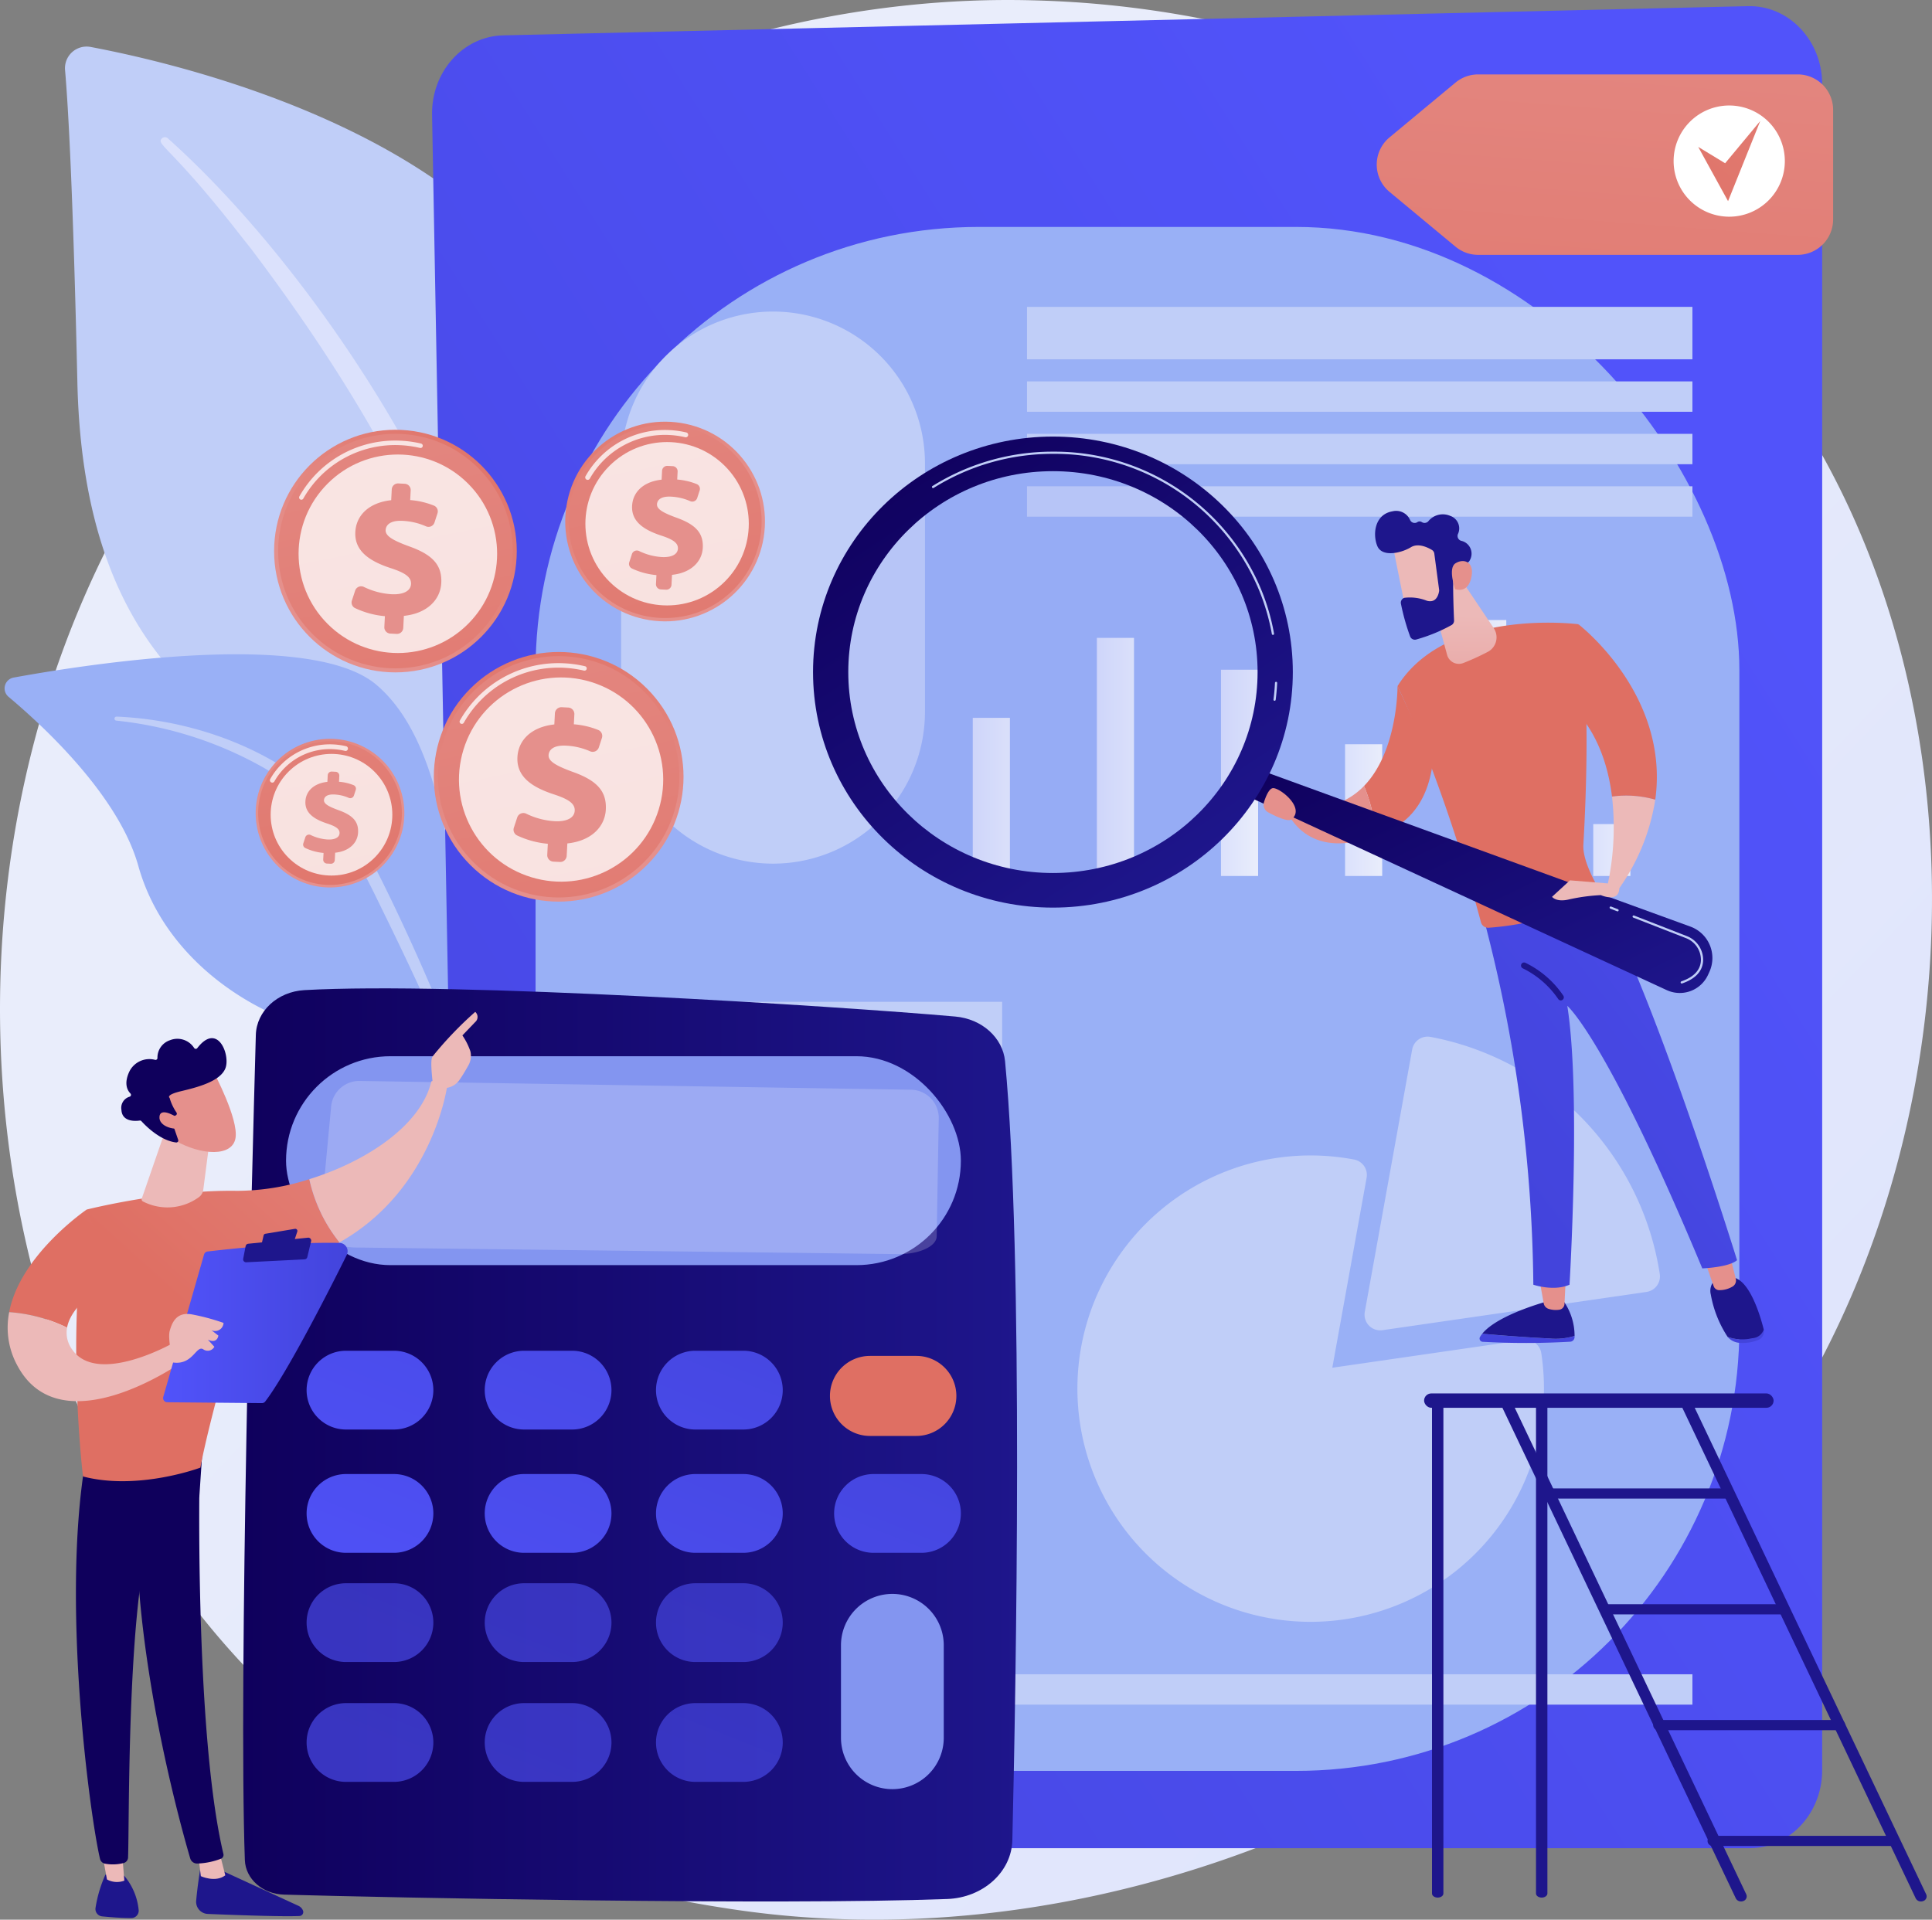 <svg xmlns="http://www.w3.org/2000/svg" xmlns:xlink="http://www.w3.org/1999/xlink" width="291.349" height="289.551" viewBox="0 0 291.349 289.551">
  <rect x="0" y="0" width="291.349" height="289.551" fill="#808080" stroke="none"/>
  <defs>
    <linearGradient id="linear-gradient" x1="1.082" y1="1.018" x2="0.336" y2="0.362" gradientUnits="objectBoundingBox">
      <stop offset="0" stop-color="#dbe1fc"/>
      <stop offset="1" stop-color="#e9edfb"/>
    </linearGradient>
    <linearGradient id="linear-gradient-2" x1="-4.517" y1="0.212" x2="-10.222" y2="1.858" xlink:href="#linear-gradient"/>
    <linearGradient id="linear-gradient-3" x1="0.867" y1="0.198" x2="-0.218" y2="1.115" gradientUnits="objectBoundingBox">
      <stop offset="0" stop-color="#5153fa"/>
      <stop offset="1" stop-color="#4344dc"/>
    </linearGradient>
    <linearGradient id="linear-gradient-4" x1="0" y1="0.5" x2="1" y2="0.5" xlink:href="#linear-gradient"/>
    <linearGradient id="linear-gradient-16" y1="0.5" x2="1" y2="0.5" gradientUnits="objectBoundingBox">
      <stop offset="0" stop-color="#0f005c"/>
      <stop offset="1" stop-color="#1e168c"/>
    </linearGradient>
    <linearGradient id="linear-gradient-17" x1="-1.041" y1="2.887" x2="3.053" y2="-3.455" xlink:href="#linear-gradient-3"/>
    <linearGradient id="linear-gradient-18" x1="-1.77" y1="4.016" x2="2.324" y2="-2.325" xlink:href="#linear-gradient-3"/>
    <linearGradient id="linear-gradient-19" x1="-2.472" y1="5.102" x2="1.623" y2="-1.239" xlink:href="#linear-gradient-3"/>
    <linearGradient id="linear-gradient-20" x1="3.046" y1="-4.24" x2="0.812" y2="-0.082" gradientUnits="objectBoundingBox">
      <stop offset="0" stop-color="#e5908c"/>
      <stop offset="1" stop-color="#df6f63"/>
    </linearGradient>
    <linearGradient id="linear-gradient-21" x1="-0.555" y1="2.134" x2="3.54" y2="-4.208" xlink:href="#linear-gradient-3"/>
    <linearGradient id="linear-gradient-22" x1="-1.284" y1="3.263" x2="2.81" y2="-3.078" xlink:href="#linear-gradient-3"/>
    <linearGradient id="linear-gradient-23" x1="-1.986" y1="4.349" x2="2.109" y2="-1.992" xlink:href="#linear-gradient-3"/>
    <linearGradient id="linear-gradient-24" x1="-2.715" y1="5.479" x2="1.38" y2="-0.862" xlink:href="#linear-gradient-3"/>
    <linearGradient id="linear-gradient-25" x1="-0.124" y1="1.467" x2="3.97" y2="-4.874" xlink:href="#linear-gradient-3"/>
    <linearGradient id="linear-gradient-26" x1="-0.854" y1="2.596" x2="3.241" y2="-3.745" xlink:href="#linear-gradient-3"/>
    <linearGradient id="linear-gradient-27" x1="-1.555" y1="3.683" x2="2.539" y2="-2.659" xlink:href="#linear-gradient-3"/>
    <linearGradient id="linear-gradient-28" x1="0.348" y1="0.735" x2="4.443" y2="-5.606" xlink:href="#linear-gradient-3"/>
    <linearGradient id="linear-gradient-29" x1="-0.381" y1="1.864" x2="3.713" y2="-4.477" xlink:href="#linear-gradient-3"/>
    <linearGradient id="linear-gradient-30" x1="-1.082" y1="2.951" x2="3.012" y2="-3.391" xlink:href="#linear-gradient-3"/>
    <linearGradient id="linear-gradient-31" x1="1.299" y1="-18.055" x2="0.471" y2="1.126" xlink:href="#linear-gradient-3"/>
    <linearGradient id="linear-gradient-32" x1="-43.132" x2="-42.132" xlink:href="#linear-gradient-16"/>
    <linearGradient id="linear-gradient-33" x1="-150.601" y1="0.5" x2="-149.601" y2="0.5" gradientUnits="objectBoundingBox">
      <stop offset="0" stop-color="#ecb9b8"/>
      <stop offset="1" stop-color="#e5908c"/>
    </linearGradient>
    <linearGradient id="linear-gradient-34" x1="2.221" y1="-13.265" x2="0.416" y2="1.065" xlink:href="#linear-gradient-3"/>
    <linearGradient id="linear-gradient-35" x1="-82.324" x2="-81.324" xlink:href="#linear-gradient-16"/>
    <linearGradient id="linear-gradient-36" x1="-136.49" y1="0.5" x2="-135.49" y2="0.5" xlink:href="#linear-gradient-33"/>
    <linearGradient id="linear-gradient-37" x1="1.916" y1="-1.232" x2="0.208" y2="0.864" xlink:href="#linear-gradient-3"/>
    <linearGradient id="linear-gradient-38" x1="-7.134" y1="-18.387" x2="-7.818" y2="-17.295" xlink:href="#linear-gradient-20"/>
    <linearGradient id="linear-gradient-39" x1="5.138" y1="-9.659" x2="1.686" y2="-2.097" xlink:href="#linear-gradient-16"/>
    <linearGradient id="linear-gradient-40" x1="-86.501" y1="0.1" x2="-88.89" y2="1.142" xlink:href="#linear-gradient-33"/>
    <linearGradient id="linear-gradient-41" x1="-18.508" y1="-32.199" x2="-20.017" y2="-30.3" xlink:href="#linear-gradient-20"/>
    <linearGradient id="linear-gradient-42" x1="-18.911" y1="-37.66" x2="-20.932" y2="-35.43" xlink:href="#linear-gradient-20"/>
    <linearGradient id="linear-gradient-43" x1="-40.014" y1="0.5" x2="-39.014" y2="0.5" xlink:href="#linear-gradient-33"/>
    <linearGradient id="linear-gradient-44" x1="-57.45" y1="-0.004" x2="-57.465" y2="1.888" xlink:href="#linear-gradient-33"/>
    <linearGradient id="linear-gradient-45" x1="0.028" y1="-0.037" x2="1.029" y2="0.962" xlink:href="#linear-gradient-16"/>
    <linearGradient id="linear-gradient-46" x1="0.159" y1="-0.007" x2="0.789" y2="0.93" xlink:href="#linear-gradient-16"/>
    <linearGradient id="linear-gradient-47" x1="-71.343" y1="8.231" x2="-72.863" y2="9.568" xlink:href="#linear-gradient-33"/>
    <linearGradient id="linear-gradient-48" x1="-47.057" y1="0.423" x2="-44.086" y2="0.704" xlink:href="#linear-gradient-16"/>
    <linearGradient id="linear-gradient-49" x1="-201.53" y1="25.387" x2="-198.239" y2="23.031" xlink:href="#linear-gradient-33"/>
    <linearGradient id="linear-gradient-50" x1="-59.812" y1="-1.222" x2="-61.505" y2="3.818" xlink:href="#linear-gradient-33"/>
    <linearGradient id="linear-gradient-51" x1="-108.538" y1="0.5" x2="-107.538" y2="0.5" xlink:href="#linear-gradient-33"/>
    <linearGradient id="linear-gradient-52" x1="1.279" y1="-3.921" x2="0.785" y2="-1.058" xlink:href="#linear-gradient-16"/>
    <linearGradient id="linear-gradient-53" x1="145.058" y1="0.5" x2="146.058" y2="0.5" xlink:href="#linear-gradient-33"/>
    <linearGradient id="linear-gradient-54" x1="43.249" y1="0.802" x2="48.135" y2="-0.514" xlink:href="#linear-gradient-16"/>
    <linearGradient id="linear-gradient-55" x1="93.497" y1="-2.223" x2="86.48" y2="5.384" xlink:href="#linear-gradient-16"/>
    <linearGradient id="linear-gradient-56" x1="168.011" y1="0.5" x2="169.011" y2="0.5" xlink:href="#linear-gradient-33"/>
    <linearGradient id="linear-gradient-57" x1="30.587" y1="0.721" x2="34.028" y2="-0.571" xlink:href="#linear-gradient-16"/>
    <linearGradient id="linear-gradient-58" x1="1.397" y1="-0.921" x2="0.379" y2="0.372" xlink:href="#linear-gradient-20"/>
    <linearGradient id="linear-gradient-59" x1="28.394" y1="0.5" x2="29.394" y2="0.5" xlink:href="#linear-gradient-33"/>
    <linearGradient id="linear-gradient-60" x1="32.098" y1="1.605" x2="34.098" y2="4.278" xlink:href="#linear-gradient-33"/>
    <linearGradient id="linear-gradient-61" x1="205.093" y1="0.706" x2="207.112" y2="-1.072" xlink:href="#linear-gradient-33"/>
    <linearGradient id="linear-gradient-62" x1="3.387" y1="-3.076" x2="0.83" y2="0.231" xlink:href="#linear-gradient-20"/>
    <linearGradient id="linear-gradient-63" x1="22.437" y1="0.5" x2="23.437" y2="0.5" xlink:href="#linear-gradient-33"/>
    <linearGradient id="linear-gradient-64" x1="0" y1="0.5" x2="1" y2="0.5" xlink:href="#linear-gradient-3"/>
    <linearGradient id="linear-gradient-65" x1="-0.036" y1="-12.762" x2="0.336" y2="-3.568" xlink:href="#linear-gradient-16"/>
    <linearGradient id="linear-gradient-66" x1="0.204" y1="-9.119" x2="0.398" y2="-2.8" xlink:href="#linear-gradient-16"/>
    <linearGradient id="linear-gradient-67" x1="72.018" y1="0.5" x2="73.018" y2="0.5" xlink:href="#linear-gradient-33"/>
    <linearGradient id="linear-gradient-68" x1="56.749" y1="0.5" x2="57.749" y2="0.5" xlink:href="#linear-gradient-33"/>
    <linearGradient id="linear-gradient-69" x1="-10.978" y1="10.368" x2="-11.299" y2="9.303" xlink:href="#linear-gradient-33"/>
    <linearGradient id="linear-gradient-70" x1="-8.261" y1="6.838" x2="-8.056" y2="8.017" xlink:href="#linear-gradient-16"/>
    <linearGradient id="linear-gradient-71" x1="-36.999" y1="47.802" x2="-37.942" y2="43.155" xlink:href="#linear-gradient-33"/>
    <linearGradient id="linear-gradient-72" x1="93.132" y1="-1.716" x2="44.899" y2="-0.562" xlink:href="#linear-gradient-16"/>
    <linearGradient id="linear-gradient-73" x1="88.704" y1="-1.595" x2="40.471" y2="-0.449" xlink:href="#linear-gradient-16"/>
    <linearGradient id="linear-gradient-74" x1="4.024" y1="-1.325" x2="1.827" y2="-0.189" xlink:href="#linear-gradient-16"/>
    <linearGradient id="linear-gradient-75" x1="4.381" y1="-1.508" x2="2.176" y2="-0.368" xlink:href="#linear-gradient-16"/>
    <linearGradient id="linear-gradient-76" x1="2.982" y1="-62.859" x2="1.387" y2="-22.136" xlink:href="#linear-gradient-16"/>
    <linearGradient id="linear-gradient-77" x1="5.388" y1="-90.305" x2="2.343" y2="-33.735" xlink:href="#linear-gradient-16"/>
    <linearGradient id="linear-gradient-78" x1="5.567" y1="-93.63" x2="2.522" y2="-37.06" xlink:href="#linear-gradient-16"/>
    <linearGradient id="linear-gradient-79" x1="5.428" y1="-96.828" x2="2.564" y2="-40.257" xlink:href="#linear-gradient-16"/>
    <linearGradient id="linear-gradient-80" x1="5.594" y1="-100.117" x2="2.73" y2="-43.546" xlink:href="#linear-gradient-16"/>
    <linearGradient id="linear-gradient-81" x1="0.948" y1="-1.673" x2="-0.009" y2="3.291" xlink:href="#linear-gradient-20"/>
    <linearGradient id="linear-gradient-82" x1="3.854" y1="-5.189" x2="-0.737" y2="2.245" xlink:href="#linear-gradient-20"/>
    <linearGradient id="linear-gradient-83" x1="-1.424" y1="-1.41" x2="-0.754" y2="-2.188" xlink:href="#linear-gradient-20"/>
    <linearGradient id="linear-gradient-84" x1="-0.405" y1="-2.868" x2="-2.456" y2="0.231" xlink:href="#linear-gradient-20"/>
    <linearGradient id="linear-gradient-85" x1="-12.911" y1="-4.805" x2="-15.63" y2="-2.083" xlink:href="#linear-gradient-20"/>
    <linearGradient id="linear-gradient-86" x1="-1" y1="-0.375" x2="-0.329" y2="-1.153" xlink:href="#linear-gradient-20"/>
    <linearGradient id="linear-gradient-87" x1="0.034" y1="-1.797" x2="-2.017" y2="1.302" xlink:href="#linear-gradient-20"/>
    <linearGradient id="linear-gradient-88" x1="-8.355" y1="-3.096" x2="-11.074" y2="-0.373" xlink:href="#linear-gradient-20"/>
    <linearGradient id="linear-gradient-89" x1="-0.931" y1="-0.363" x2="-0.261" y2="-1.141" xlink:href="#linear-gradient-20"/>
    <linearGradient id="linear-gradient-90" x1="0.105" y1="-1.785" x2="-1.946" y2="1.314" xlink:href="#linear-gradient-20"/>
    <linearGradient id="linear-gradient-91" x1="-7.41" y1="-3.416" x2="-10.129" y2="-0.694" xlink:href="#linear-gradient-20"/>
    <linearGradient id="linear-gradient-92" x1="-1.185" y1="-0.803" x2="-0.514" y2="-1.581" xlink:href="#linear-gradient-20"/>
    <linearGradient id="linear-gradient-93" x1="-0.157" y1="-2.24" x2="-2.208" y2="0.859" xlink:href="#linear-gradient-20"/>
    <linearGradient id="linear-gradient-94" x1="-10.736" y1="-4.37" x2="-13.455" y2="-1.648" xlink:href="#linear-gradient-20"/>
  </defs>
  <g id="Grupo_563184" data-name="Grupo 563184" transform="translate(-447.123 -455)">
    <path id="Trazado_197634" data-name="Trazado 197634" d="M726.259,650.615C697.992,716.144,622.7,752.854,557.4,742.952c-10.625-1.611-39.755-6.411-65.545-29.055-49.648-43.591-60.265-129.908-20.216-190.737,29.149-44.273,81.4-69.37,131.051-68.114,10.695.27,51.68,1.937,87.7,31.179a133.74,133.74,0,0,1,27.476,30.693C742.559,554.938,744.681,607.909,726.259,650.615Z" transform="translate(0 0)" fill="url(#linear-gradient)"/>
    <g id="Grupo_563145" data-name="Grupo 563145" transform="translate(447.818 462.024)">
      <g id="Grupo_563143" data-name="Grupo 563143" transform="translate(9.103)">
        <path id="Trazado_197635" data-name="Trazado 197635" d="M610.588,685.056s.819-34.452-15.049-43.673S549.5,626.4,548.369,576.928c-.662-28.962-1.379-41.624-1.859-47.146a3.261,3.261,0,0,1,3.851-3.492c15.028,2.831,63.849,14.484,74.085,47.807C636.581,613.6,610.588,685.056,610.588,685.056Z" transform="translate(-546.497 -526.232)" fill="#c0cef8"/>
        <path id="Trazado_197636" data-name="Trazado 197636" d="M693.826,664.96c16.5,14.713,35.572,40.751,45.74,66.79,1.305,4.291,5.123,13.417,6.781,29.632,1.481,13.523.745,27.813-1.051,37.272a1.1,1.1,0,0,1-1.288.877,1.118,1.118,0,0,1-.882-1.266,151.13,151.13,0,0,0-3.5-54.427c-6-22.286-19.391-43.893-33.239-62.219l-1.425-1.8c-10.729-13.778-12.987-13.88-11.984-14.84A.628.628,0,0,1,693.826,664.96Z" transform="translate(-678.34 -651.139)" fill="url(#linear-gradient-2)"/>
      </g>
      <g id="Grupo_563144" data-name="Grupo 563144" transform="translate(0 91.665)">
        <path id="Trazado_197637" data-name="Trazado 197637" d="M552.871,1589.244c2.147,1.053-20.325-27.205-27.364-71.587-3.317-20.914-3.36-47.117-15.274-57.215-9.915-8.4-43.655-3.1-54.695-1.082a1.656,1.656,0,0,0-.77,2.9c5.294,4.446,16.619,14.933,19.57,25.5,3.889,13.931,17.134,22.792,28.992,25.191s18.453,4.725,24.23,23.688S546.771,1586.253,552.871,1589.244Z" transform="translate(-454.176 -1455.848)" fill="#99b0f6"/>
        <path id="Trazado_197638" data-name="Trazado 197638" d="M622.566,1551.165c14.085.59,29.2,7.015,36.876,19.067l.724,1.15c1.673,2.7,11.152,21.867,16.416,37.757a.378.378,0,0,1-.24.478.385.385,0,0,1-.473-.226c-3.668-8.977-8.936-20.359-13.132-28.87-4.5-9.288-7.648-15.578-17.912-21.6a57.146,57.146,0,0,0-22.3-7.15.3.3,0,0,1,.044-.6Z" transform="translate(-605.677 -1541.766)" fill="#c0cef8"/>
      </g>
    </g>
    <g id="Grupo_563152" data-name="Grupo 563152" transform="translate(512.278 455.921)">
      <path id="Trazado_197639" data-name="Trazado 197639" d="M1167.64,742.182H984.469c-5.962,0-10.828-5.131-10.945-11.543l-4.57-249.89c-.119-6.492,4.671-11.862,10.706-12l187.741-4.407c6.138-.144,11.186,5.168,11.186,11.772v254.3C1178.587,736.91,1173.686,742.182,1167.64,742.182Z" transform="translate(-968.952 -464.335)" fill="url(#linear-gradient-3)"/>
      <rect id="Rectángulo_41164" data-name="Rectángulo 41164" width="181.535" height="232.88" rx="66.845" transform="translate(15.609 33.309)" fill="#99b0f6"/>
      <g id="Grupo_563146" data-name="Grupo 563146" transform="translate(89.722 45.365)">
        <rect id="Rectángulo_41165" data-name="Rectángulo 41165" width="100.344" height="7.911" fill="#c0cef8"/>
        <rect id="Rectángulo_41166" data-name="Rectángulo 41166" width="100.344" height="4.58" transform="translate(0 11.242)" fill="#c0cef8"/>
        <rect id="Rectángulo_41167" data-name="Rectángulo 41167" width="100.344" height="4.58" transform="translate(0 19.153)" fill="#c0cef8"/>
        <rect id="Rectángulo_41168" data-name="Rectángulo 41168" width="100.344" height="4.58" transform="translate(0 27.064)" fill="#c0cef8"/>
      </g>
      <g id="Grupo_563147" data-name="Grupo 563147" transform="translate(28.516 150.188)">
        <rect id="Rectángulo_41169" data-name="Rectángulo 41169" width="57.458" height="7.911" fill="#c0cef8"/>
        <rect id="Rectángulo_41170" data-name="Rectángulo 41170" width="57.458" height="4.58" transform="translate(0 11.242)" fill="#c0cef8"/>
        <rect id="Rectángulo_41171" data-name="Rectángulo 41171" width="57.458" height="4.58" transform="translate(0 19.153)" fill="#c0cef8"/>
        <rect id="Rectángulo_41172" data-name="Rectángulo 41172" width="57.458" height="4.58" transform="translate(0 27.064)" fill="#c0cef8"/>
      </g>
      <g id="Grupo_563148" data-name="Grupo 563148" transform="translate(81.541 88.033)">
        <rect id="Rectángulo_41173" data-name="Rectángulo 41173" width="5.6" height="23.851" transform="translate(0 19.322)" fill="url(#linear-gradient-4)"/>
        <rect id="Rectángulo_41174" data-name="Rectángulo 41174" width="5.6" height="15.654" transform="translate(9.357 27.519)" fill="url(#linear-gradient-4)"/>
        <rect id="Rectángulo_41175" data-name="Rectángulo 41175" width="5.6" height="35.913" transform="translate(18.714 7.26)" fill="url(#linear-gradient-4)"/>
        <rect id="Rectángulo_41176" data-name="Rectángulo 41176" width="5.6" height="8.628" transform="translate(28.07 34.546)" fill="url(#linear-gradient-4)"/>
        <rect id="Rectángulo_41177" data-name="Rectángulo 41177" width="5.6" height="31.112" transform="translate(37.427 12.062)" fill="url(#linear-gradient-4)"/>
        <rect id="Rectángulo_41178" data-name="Rectángulo 41178" width="5.6" height="25.725" transform="translate(46.784 17.449)" fill="url(#linear-gradient-4)"/>
        <rect id="Rectángulo_41179" data-name="Rectángulo 41179" width="5.6" height="19.87" transform="translate(56.141 23.304)" fill="url(#linear-gradient-4)"/>
        <rect id="Rectángulo_41180" data-name="Rectángulo 41180" width="5.6" height="43.173" transform="translate(65.498)" fill="url(#linear-gradient-4)"/>
        <rect id="Rectángulo_41181" data-name="Rectángulo 41181" width="5.6" height="38.606" transform="translate(74.854 4.567)" fill="url(#linear-gradient-4)"/>
        <rect id="Rectángulo_41182" data-name="Rectángulo 41182" width="5.6" height="31.697" transform="translate(84.211 11.476)" fill="url(#linear-gradient-4)"/>
        <rect id="Rectángulo_41183" data-name="Rectángulo 41183" width="5.6" height="7.827" transform="translate(93.568 35.346)" fill="url(#linear-gradient-4)"/>
        <rect id="Rectángulo_41184" data-name="Rectángulo 41184" width="5.6" height="23.032" transform="translate(102.925 20.142)" fill="url(#linear-gradient-4)"/>
      </g>
      <rect id="Rectángulo_41185" data-name="Rectángulo 41185" width="161.549" height="4.58" transform="translate(28.516 251.616)" fill="#c0cef8"/>
      <path id="Rectángulo_41186" data-name="Rectángulo 41186" d="M22.908,0h0A22.908,22.908,0,0,1,45.816,22.908V60.365A22.908,22.908,0,0,1,22.908,83.273h0A22.908,22.908,0,0,1,0,60.365V22.908A22.908,22.908,0,0,1,22.908,0Z" transform="translate(28.516 46.072)" fill="#c0cef8"/>
      <rect id="Rectángulo_41187" data-name="Rectángulo 41187" width="57.042" height="49.131" rx="17" transform="translate(28.933 195.407)" fill="#fff" opacity="0.57"/>
      <g id="Grupo_563151" data-name="Grupo 563151" transform="translate(97.331 155.436)">
        <g id="Grupo_563149" data-name="Grupo 563149" transform="translate(43.289)">
          <path id="Trazado_197640" data-name="Trazado 197640" d="M2397.405,1948.519a2.367,2.367,0,0,1-2.329-2.788l7.144-39.569a2.368,2.368,0,0,1,2.768-1.906,43.055,43.055,0,0,1,34.572,35.768,2.368,2.368,0,0,1-2,2.7l-39.814,5.77A2.337,2.337,0,0,1,2397.405,1948.519Z" transform="translate(-2395.038 -1904.215)" fill="#c0cef8"/>
        </g>
        <g id="Grupo_563150" data-name="Grupo 563150" transform="translate(0 17.924)">
          <path id="Trazado_197641" data-name="Trazado 197641" d="M1991.2,2156.337a35.172,35.172,0,1,1,6.534-69.729,2.367,2.367,0,0,1,1.892,2.748l-5.174,28.656,28.837-4.179a2.372,2.372,0,0,1,2.68,1.986,35.571,35.571,0,0,1,.4,5.346A35.212,35.212,0,0,1,1991.2,2156.337Z" transform="translate(-1956.024 -2085.992)" fill="#c0cef8"/>
        </g>
      </g>
    </g>
    <g id="Grupo_563157" data-name="Grupo 563157" transform="translate(483.791 604.076)">
      <g id="Grupo_563156" data-name="Grupo 563156" transform="translate(0 0)">
        <g id="Grupo_563153" data-name="Grupo 563153">
          <path id="Trazado_197642" data-name="Trazado 197642" d="M820.9,1837.4c-.615,21.944-2.607,97.636-1.656,124.459.1,2.842,2.674,5.122,5.884,5.215,15.875.46,74.07,1.626,100.035.661,5.408-.2,9.709-4.079,9.821-8.87.539-23.033,1.73-87.815-1.1-117.492-.339-3.556-3.491-6.387-7.5-6.742-17.288-1.532-75.734-5.274-98.166-3.985C824.168,1830.875,821,1833.809,820.9,1837.4Z" transform="translate(-818.988 -1830.377)" fill="url(#linear-gradient-16)"/>
          <rect id="Rectángulo_41188" data-name="Rectángulo 41188" width="101.764" height="31.511" rx="15.755" transform="translate(6.468 10.238)" fill="#8395f0"/>
          <path id="Trazado_197643" data-name="Trazado 197643" d="M1028.111,1974.675a4.253,4.253,0,0,0-2.991-1.3l-83.138-1.321a4.256,4.256,0,0,0-4.305,3.859l-1.727,18.445c-.141,1.51,2.343,2.781,5.511,2.82l81.736.991c3.163.038,5.777-1.168,5.8-2.678l.308-17.786A4.254,4.254,0,0,0,1028.111,1974.675Z" transform="translate(-924.41 -1958.086)" fill="#fff" opacity="0.2"/>
        </g>
        <path id="Trazado_197644" data-name="Trazado 197644" d="M935.133,2390.677a5.94,5.94,0,0,1-5.941,5.94H921.96a5.94,5.94,0,0,1-5.94-5.94h0a5.941,5.941,0,0,1,5.94-5.941h7.232a5.941,5.941,0,0,1,5.941,5.941Z" transform="translate(-906.452 -2330.073)" fill="url(#linear-gradient-17)"/>
        <path id="Trazado_197645" data-name="Trazado 197645" d="M1207.547,2390.677a5.94,5.94,0,0,1-5.941,5.94h-7.232a5.94,5.94,0,0,1-5.94-5.94h0a5.941,5.941,0,0,1,5.94-5.941h7.232a5.941,5.941,0,0,1,5.941,5.941Z" transform="translate(-1152.005 -2330.073)" fill="url(#linear-gradient-18)"/>
        <path id="Trazado_197646" data-name="Trazado 197646" d="M1469.484,2390.677a5.941,5.941,0,0,1-5.941,5.94h-7.232a5.94,5.94,0,0,1-5.94-5.94h0a5.941,5.941,0,0,1,5.94-5.941h7.232a5.941,5.941,0,0,1,5.941,5.941Z" transform="translate(-1388.113 -2330.073)" fill="url(#linear-gradient-19)"/>
        <path id="Trazado_197647" data-name="Trazado 197647" d="M1735.463,2398.641a6.037,6.037,0,0,1-6.037,6.037h-6.99a6.037,6.037,0,0,1-6.037-6.037h0a6.037,6.037,0,0,1,6.037-6.037h6.99a6.037,6.037,0,0,1,6.037,6.037Z" transform="translate(-1627.909 -2337.165)" fill="url(#linear-gradient-20)"/>
        <path id="Trazado_197648" data-name="Trazado 197648" d="M935.133,2579.272a5.941,5.941,0,0,1-5.941,5.94H921.96a5.941,5.941,0,0,1-5.94-5.94h0a5.941,5.941,0,0,1,5.94-5.941h7.232a5.941,5.941,0,0,1,5.941,5.941Z" transform="translate(-906.452 -2500.071)" fill="url(#linear-gradient-21)"/>
        <path id="Trazado_197649" data-name="Trazado 197649" d="M1207.547,2579.272a5.941,5.941,0,0,1-5.941,5.94h-7.232a5.941,5.941,0,0,1-5.94-5.94h0a5.941,5.941,0,0,1,5.94-5.941h7.232a5.941,5.941,0,0,1,5.941,5.941Z" transform="translate(-1152.005 -2500.071)" fill="url(#linear-gradient-22)"/>
        <path id="Trazado_197650" data-name="Trazado 197650" d="M1469.484,2579.272a5.941,5.941,0,0,1-5.941,5.94h-7.232a5.941,5.941,0,0,1-5.94-5.94h0a5.94,5.94,0,0,1,5.94-5.941h7.232a5.941,5.941,0,0,1,5.941,5.941Z" transform="translate(-1388.113 -2500.071)" fill="url(#linear-gradient-23)"/>
        <path id="Trazado_197651" data-name="Trazado 197651" d="M1741.9,2579.272a5.941,5.941,0,0,1-5.941,5.94h-7.232a5.94,5.94,0,0,1-5.94-5.94h0a5.94,5.94,0,0,1,5.94-5.941h7.232a5.941,5.941,0,0,1,5.941,5.941Z" transform="translate(-1633.667 -2500.071)" fill="url(#linear-gradient-24)"/>
        <g id="Grupo_563154" data-name="Grupo 563154" transform="translate(9.568 89.729)">
          <path id="Trazado_197652" data-name="Trazado 197652" d="M935.133,2746.3a5.941,5.941,0,0,1-5.941,5.94H921.96a5.941,5.941,0,0,1-5.94-5.94h0a5.941,5.941,0,0,1,5.94-5.941h7.232a5.941,5.941,0,0,1,5.941,5.941Z" transform="translate(-916.02 -2740.357)" opacity="0.63" fill="url(#linear-gradient-25)"/>
          <path id="Trazado_197653" data-name="Trazado 197653" d="M1207.547,2746.3a5.941,5.941,0,0,1-5.941,5.94h-7.232a5.941,5.941,0,0,1-5.94-5.94h0a5.941,5.941,0,0,1,5.94-5.941h7.232a5.941,5.941,0,0,1,5.941,5.941Z" transform="translate(-1161.572 -2740.357)" opacity="0.63" fill="url(#linear-gradient-26)"/>
          <path id="Trazado_197654" data-name="Trazado 197654" d="M1469.484,2746.3a5.941,5.941,0,0,1-5.941,5.94h-7.232a5.941,5.941,0,0,1-5.94-5.94h0a5.94,5.94,0,0,1,5.94-5.941h7.232a5.941,5.941,0,0,1,5.941,5.941Z" transform="translate(-1397.681 -2740.357)" opacity="0.63" fill="url(#linear-gradient-27)"/>
        </g>
        <g id="Grupo_563155" data-name="Grupo 563155" transform="translate(9.568 107.809)">
          <path id="Trazado_197655" data-name="Trazado 197655" d="M935.133,2929.653a5.941,5.941,0,0,1-5.941,5.941H921.96a5.941,5.941,0,0,1-5.94-5.941h0a5.94,5.94,0,0,1,5.94-5.94h7.232a5.94,5.94,0,0,1,5.941,5.94Z" transform="translate(-916.02 -2923.713)" opacity="0.63" fill="url(#linear-gradient-28)"/>
          <path id="Trazado_197656" data-name="Trazado 197656" d="M1207.547,2929.653a5.941,5.941,0,0,1-5.941,5.941h-7.232a5.941,5.941,0,0,1-5.94-5.941h0a5.94,5.94,0,0,1,5.94-5.94h7.232a5.94,5.94,0,0,1,5.941,5.94Z" transform="translate(-1161.572 -2923.713)" opacity="0.63" fill="url(#linear-gradient-29)"/>
          <path id="Trazado_197657" data-name="Trazado 197657" d="M1469.484,2929.653a5.941,5.941,0,0,1-5.941,5.941h-7.232a5.941,5.941,0,0,1-5.94-5.941h0a5.94,5.94,0,0,1,5.94-5.94h7.232a5.941,5.941,0,0,1,5.941,5.94Z" transform="translate(-1397.681 -2923.713)" opacity="0.63" fill="url(#linear-gradient-30)"/>
        </g>
        <path id="Rectángulo_41189" data-name="Rectángulo 41189" d="M7.748,0h0A7.748,7.748,0,0,1,15.5,7.748V21.7a7.749,7.749,0,0,1-7.749,7.749h0A7.749,7.749,0,0,1,0,21.7V7.748A7.748,7.748,0,0,1,7.748,0Z" transform="translate(90.153 91.339)" fill="#8395f0"/>
      </g>
    </g>
    <g id="Grupo_563167" data-name="Grupo 563167" transform="translate(569.731 520.851)">
      <g id="Grupo_563163" data-name="Grupo 563163" transform="translate(71.351 20.932)">
        <g id="Grupo_563158" data-name="Grupo 563158" transform="translate(29.156 105.9)">
          <path id="Trazado_197658" data-name="Trazado 197658" d="M2571.3,2436.4c2.456.212,6.717.557,10.077.706a9.707,9.707,0,0,0,3.852-.377c0,.076,0,.147-.006.213a.7.7,0,0,1-.661.656,118.015,118.015,0,0,1-13.195.013.494.494,0,0,1-.4-.743A4,4,0,0,1,2571.3,2436.4Z" transform="translate(-2570.892 -2427.906)" fill="url(#linear-gradient-31)"/>
          <path id="Trazado_197659" data-name="Trazado 197659" d="M2585.073,2391.777c-3.359-.148-7.621-.493-10.076-.705,2.414-2.962,10.076-4.958,10.076-4.958h2.165a9.076,9.076,0,0,1,1.687,5.286A9.685,9.685,0,0,1,2585.073,2391.777Z" transform="translate(-2574.592 -2382.581)" fill="url(#linear-gradient-32)"/>
          <path id="Trazado_197660" data-name="Trazado 197660" d="M2665.927,2350.282l-.2,4.007a.914.914,0,0,1-.781.861,3.544,3.544,0,0,1-1.626-.134,1.082,1.082,0,0,1-.728-.833l-.7-3.9Z" transform="translate(-2652.916 -2350.282)" fill="url(#linear-gradient-33)"/>
        </g>
        <g id="Grupo_563160" data-name="Grupo 563160" transform="translate(63.009 102.155)">
          <g id="Grupo_563159" data-name="Grupo 563159" transform="translate(0.953 3.719)">
            <path id="Trazado_197661" data-name="Trazado 197661" d="M2954.047,2431.421a1.945,1.945,0,0,0,1.749-1.293l0,.015a1.384,1.384,0,0,1-.932,1.578,6.094,6.094,0,0,1-2.583.4,2.568,2.568,0,0,1-1.936-.893l-.006-.008A6.506,6.506,0,0,0,2954.047,2431.421Z" transform="translate(-2947.733 -2422.229)" fill="url(#linear-gradient-34)"/>
            <path id="Trazado_197662" data-name="Trazado 197662" d="M2925.171,2350.018h1.785c2.718-.055,4.426,5.678,4.984,7.9a1.943,1.943,0,0,1-1.749,1.293,6.5,6.5,0,0,1-3.7-.2,17.053,17.053,0,0,1-2.547-6.415A2.253,2.253,0,0,1,2925.171,2350.018Z" transform="translate(-2923.878 -2350.018)" fill="url(#linear-gradient-35)"/>
          </g>
          <path id="Trazado_197663" data-name="Trazado 197663" d="M2918.01,2312.3l.991,3.942a1.069,1.069,0,0,1-.556,1.212,3.8,3.8,0,0,1-2.052.5.894.894,0,0,1-.729-.6l-1.455-4.147Z" transform="translate(-2914.209 -2312.298)" fill="url(#linear-gradient-36)"/>
        </g>
        <path id="Trazado_197664" data-name="Trazado 197664" d="M2616.479,1811.526c-1.233,1.094-5.244,1.238-5.244,1.238-14.446-34.674-20.356-39.6-20.356-39.6,2.086,13.087.336,42.062.336,42.062-2.384,1.052-5.457,0-5.457,0a223.373,223.373,0,0,0-7.378-54.843c9.764-.219,14.957-3.561,16.652-4.9C2603.172,1768.6,2616.479,1811.526,2616.479,1811.526Z" transform="translate(-2548.487 -1708.232)" fill="url(#linear-gradient-37)"/>
        <path id="Trazado_197665" data-name="Trazado 197665" d="M2472.785,1348.921c1.848,9.219,1.186,25.719.751,33.244-.122,2.115,1.354,5.048,2.548,7.048a.627.627,0,0,1-.253.883,43.531,43.531,0,0,1-16.614,4.606,1.119,1.119,0,0,1-1.126-.836c-5.82-21.731-12.58-35.617-12.58-35.617C2452.974,1346.332,2472.785,1348.921,2472.785,1348.921Z" transform="translate(-2428.719 -1341.547)" fill="url(#linear-gradient-38)"/>
        <path id="Trazado_197666" data-name="Trazado 197666" d="M2640.315,1874.183a.463.463,0,0,0,.395-.7,14.512,14.512,0,0,0-5.728-4.973.462.462,0,1,0-.4.833,13.843,13.843,0,0,1,5.34,4.621A.463.463,0,0,0,2640.315,1874.183Z" transform="translate(-2598.907 -1810.071)" fill="url(#linear-gradient-39)"/>
        <g id="Grupo_563161" data-name="Grupo 563161" transform="translate(42.003 7.375)">
          <path id="Trazado_197667" data-name="Trazado 197667" d="M2773.948,1613.55a31.71,31.71,0,0,1-5.857,13.954l-1.333-1.087a41.2,41.2,0,0,0,.664-13.337A15.963,15.963,0,0,1,2773.948,1613.55Z" transform="translate(-2760.292 -1587.093)" fill="url(#linear-gradient-40)"/>
          <path id="Trazado_197668" data-name="Trazado 197668" d="M2701.176,1362.468l2.064-11.374s13.792,10.542,11.592,26.457a15.958,15.958,0,0,0-6.526-.47C2707.676,1371.975,2705.793,1366.43,2701.176,1362.468Z" transform="translate(-2701.176 -1351.094)" fill="url(#linear-gradient-41)"/>
        </g>
        <g id="Grupo_563162" data-name="Grupo 563162" transform="translate(0 16.703)">
          <path id="Trazado_197669" data-name="Trazado 197669" d="M2399.319,1445.7l5.324,11.466c-.861,6.922-4.579,9.915-8.589,11.063a24.329,24.329,0,0,0-1.788-7.467C2399.389,1455.47,2399.319,1445.7,2399.319,1445.7Z" transform="translate(-2382.526 -1445.697)" fill="url(#linear-gradient-42)"/>
          <path id="Trazado_197670" data-name="Trazado 197670" d="M2286.95,1598.45a24.315,24.315,0,0,1,1.788,7.466c-10.7,4.151-13.528-3.9-13.528-3.9l1.978-.349C2281.652,1602.14,2284.771,1600.7,2286.95,1598.45Z" transform="translate(-2275.21 -1583.388)" fill="url(#linear-gradient-43)"/>
        </g>
        <path id="Trazado_197671" data-name="Trazado 197671" d="M2495.254,1278.851l2.57,9.448a1.838,1.838,0,0,0,2.458,1.223,37.26,37.26,0,0,0,3.7-1.692,2.477,2.477,0,0,0,.874-3.56l-5.344-7.968Z" transform="translate(-2473.556 -1276.303)" fill="url(#linear-gradient-44)"/>
      </g>
      <path id="Trazado_197672" data-name="Trazado 197672" d="M2210.326,1570.513l65.859,23.97a5.042,5.042,0,0,1,2.865,6.826l-.2.439a4.688,4.688,0,0,1-6.235,2.314l-63.948-29.583Z" transform="translate(-2143.878 -1520.571)" fill="url(#linear-gradient-45)"/>
      <g id="Grupo_563164" data-name="Grupo 563164" transform="translate(3.665 3.599)" opacity="0.15">
        <ellipse id="Elipse_5577" data-name="Elipse 5577" cx="32.511" cy="31.925" rx="32.511" ry="31.925" fill="#8395f0"/>
      </g>
      <path id="Trazado_197673" data-name="Trazado 197673" d="M1551.614,1099.55c0,19.62,16.2,35.524,36.176,35.524s36.176-15.9,36.176-35.524-16.2-35.523-36.176-35.523S1551.614,1079.931,1551.614,1099.55Zm5.314,0c0-16.737,13.817-30.305,30.862-30.305s30.862,13.568,30.862,30.305-13.817,30.305-30.862,30.305S1556.928,1116.287,1556.928,1099.55Z" transform="translate(-1551.614 -1064.027)" fill="url(#linear-gradient-46)"/>
      <g id="Grupo_563165" data-name="Grupo 563165" transform="translate(17.918 2.276)">
        <path id="Trazado_197674" data-name="Trazado 197674" d="M1785.016,1124.679h-.021a.167.167,0,0,1-.144-.186c.106-.833.181-1.679.222-2.515a.166.166,0,0,1,.333.017c-.042.844-.117,1.7-.224,2.541A.166.166,0,0,1,1785.016,1124.679Zm-.248-9.933a.167.167,0,0,1-.164-.137,32.311,32.311,0,0,0-1.927-6.6h0a33.4,33.4,0,0,0-31.087-20.573,33.865,33.865,0,0,0-18,5.145.167.167,0,0,1-.177-.282,34.2,34.2,0,0,1,18.18-5.195,33.733,33.733,0,0,1,31.394,20.779h0a32.623,32.623,0,0,1,1.947,6.664.166.166,0,0,1-.134.193A.15.15,0,0,1,1784.767,1114.746Z" transform="translate(-1733.332 -1087.107)" fill="#c0cef8"/>
      </g>
      <g id="Grupo_563166" data-name="Grupo 563166" transform="translate(84.755 11.226)">
        <path id="Trazado_197675" data-name="Trazado 197675" d="M2438.228,1215.481c-.023.162,2.144,10.782,2.144,10.782l6.037-1.366-.559-10.371S2438.62,1212.764,2438.228,1215.481Z" transform="translate(-2435.557 -1210.405)" fill="url(#linear-gradient-47)"/>
        <path id="Trazado_197676" data-name="Trazado 197676" d="M2420.08,1184.305l.722,5.436a.763.763,0,0,1,0,.208c-.061.426-.377,1.877-1.842,1.462a6.886,6.886,0,0,0-3.388-.443.765.765,0,0,0-.527.885,33.151,33.151,0,0,0,1.39,4.948.764.764,0,0,0,.928.452,24.671,24.671,0,0,0,5.322-2.178.767.767,0,0,0,.373-.689c-.058-1.372-.219-5.544-.083-6.714.127-1.1,1.474-1.755,2.059-1.991a.748.748,0,0,0,.419-.421,1.985,1.985,0,0,0-1.336-2.895.767.767,0,0,1-.486-.992,1.989,1.989,0,0,0-1.115-2.75,2.806,2.806,0,0,0-3.348.807.766.766,0,0,1-.977.115.606.606,0,0,0-.69.023.754.754,0,0,1-1.068-.324,2.287,2.287,0,0,0-2.657-1.324c-2.706.463-3.012,3.461-2.3,5.218s3.618,1.088,5.075.2c1.108-.673,2.545.033,3.17.41A.759.759,0,0,1,2420.08,1184.305Z" transform="translate(-2411.146 -1177.874)" fill="url(#linear-gradient-48)"/>
        <path id="Trazado_197677" data-name="Trazado 197677" d="M2529.12,1258.673s-1.112-3.114.031-3.877,2.835-.367,2.462,1.89C2531.149,1259.492,2529.12,1258.673,2529.12,1258.673Z" transform="translate(-2517.05 -1246.891)" fill="url(#linear-gradient-49)"/>
      </g>
      <path id="Trazado_197678" data-name="Trazado 197678" d="M2690.772,1743.343l-6.226-.507-2.7,2.485s.638.882,2.633.375a28.549,28.549,0,0,1,4.726-.631s2.753,1.241,2.786-1.081Z" transform="translate(-2570.402 -1675.902)" fill="url(#linear-gradient-50)"/>
      <path id="Trazado_197679" data-name="Trazado 197679" d="M2244.857,1606.484c-.539.421-2.383-.458-3.512-1.065a1.3,1.3,0,0,1-.628-1.535c.272-.856.724-1.962,1.282-2.1C2242.925,1601.551,2247.076,1604.75,2244.857,1606.484Z" transform="translate(-2172.713 -1548.746)" fill="url(#linear-gradient-51)"/>
      <path id="Trazado_197680" data-name="Trazado 197680" d="M2812.4,1806.81a.166.166,0,0,1-.054-.324c1.891-.653,2.882-1.717,2.944-3.159a3.507,3.507,0,0,0-2.294-3.376l-7.908-3.083a.166.166,0,0,1,.121-.31l7.908,3.084a3.841,3.841,0,0,1,2.506,3.7c-.069,1.593-1.135,2.756-3.168,3.459A.163.163,0,0,1,2812.4,1806.81Z" transform="translate(-2681.396 -1724.315)" fill="#c0cef8"/>
      <path id="Trazado_197681" data-name="Trazado 197681" d="M2771.071,1783.591a.167.167,0,0,1-.06-.011l-1.025-.4a.166.166,0,0,1,.121-.31l1.025.4a.166.166,0,0,1-.061.321Z" transform="translate(-2649.752 -1711.978)" fill="#c0cef8"/>
    </g>
    <g id="Grupo_563172" data-name="Grupo 563172" transform="translate(448.28 607.628)">
      <path id="Trazado_197682" data-name="Trazado 197682" d="M747.8,3171.885s-.474,2.685-.707,5.345a1.832,1.832,0,0,0,1.753,1.985c3.541.147,11.115.434,13.832.312a.6.6,0,0,0,.524-.816h0a1.332,1.332,0,0,0-.682-.719l-12.511-5.75Z" transform="translate(-718.667 -3043.157)" fill="url(#linear-gradient-52)"/>
      <path id="Trazado_197683" data-name="Trazado 197683" d="M750.389,3151.345l.381,3.212s2.192,1.021,3.688-.128l-.907-3.58Z" transform="translate(-721.642 -3024.196)" fill="url(#linear-gradient-53)"/>
      <path id="Trazado_197684" data-name="Trazado 197684" d="M662.466,2543.314c-.165.839-.884,41.868,3.5,60.254a.623.623,0,0,1-.366.725,10.846,10.846,0,0,1-3.572.727,1.075,1.075,0,0,1-1.066-.771c-1.254-4.266-7.261-25.639-8.044-46.057-.876-22.814,0-.777,0-.777l.513-14.1Z" transform="translate(-633.433 -2476.565)" fill="url(#linear-gradient-54)"/>
      <path id="Trazado_197685" data-name="Trazado 197685" d="M594.586,3186.094a19.327,19.327,0,0,0-1.486,4.96,1.118,1.118,0,0,0,.983,1.338c1.169.115,2.969.262,4.411.253a1.114,1.114,0,0,0,1.1-1.243,9.4,9.4,0,0,0-2.194-5.154Z" transform="translate(-579.842 -3055.966)" fill="url(#linear-gradient-55)"/>
      <path id="Trazado_197686" data-name="Trazado 197686" d="M601.656,3142.463l.891,4.858a3.141,3.141,0,0,0,2.623.181l-.425-5.228Z" transform="translate(-587.575 -3016.466)" fill="url(#linear-gradient-56)"/>
      <path id="Trazado_197687" data-name="Trazado 197687" d="M564.63,2535.34c-3.587,21.647.778,53.5,2.25,59.738a.971.971,0,0,0,.785.738,6.524,6.524,0,0,0,2.805-.112.892.892,0,0,0,.641-.821c.2-5.041-.158-35.986,3.184-48.216a2.781,2.781,0,0,1,1.072-1.533l6.487-4.612.5-7.454Z" transform="translate(-552.956 -2467.332)" fill="url(#linear-gradient-57)"/>
      <g id="Grupo_563168" data-name="Grupo 563168" transform="translate(10.335 10.343)">
        <path id="Trazado_197688" data-name="Trazado 197688" d="M587.865,2124.062c-10.749-.177-22.61,2.822-22.61,2.822-3.2,18.7-.56,40.26-.56,40.26,8.322,2.183,17.709-1.334,17.709-1.334,1.383-7.814,7.836-29.807,7.836-29.807a35.4,35.4,0,0,0,13.142-4.17,23.045,23.045,0,0,1-4.555-9.528A36.068,36.068,0,0,1,587.865,2124.062Z" transform="translate(-563.67 -2107.414)" fill="url(#linear-gradient-58)"/>
        <path id="Trazado_197689" data-name="Trazado 197689" d="M941,1972.11a2.056,2.056,0,0,0-2.392-.672c-1.582,6.682-9.876,12.1-18.4,14.748a23.051,23.051,0,0,0,4.555,9.528C938.908,1987.762,941,1972.11,941,1972.11Z" transform="translate(-885.054 -1971.295)" fill="url(#linear-gradient-59)"/>
      </g>
      <g id="Grupo_563169" data-name="Grupo 563169" transform="translate(63.889)">
        <path id="Trazado_197690" data-name="Trazado 197690" d="M1108.921,1877.888c.11.351-1.169.886-1.922-.551-.026-.689-.445-3.638-.034-4.2a54.964,54.964,0,0,1,6.439-6.732,1.011,1.011,0,0,1,.126,1.4l-2.061,2.147a9.974,9.974,0,0,1,1.2,2.379,2.888,2.888,0,0,1-.288,2.125c-.362.652-.855,1.5-1.322,2.162A2.851,2.851,0,0,1,1108.921,1877.888Z" transform="translate(-1106.785 -1866.406)" fill="url(#linear-gradient-60)"/>
        <path id="Trazado_197691" data-name="Trazado 197691" d="M1122.6,1916.548l-1.878,1.592-.589,1.585,1.674,1.858a21.623,21.623,0,0,1,.981-3.826C1123.206,1917.076,1122.989,1916.747,1122.6,1916.548Z" transform="translate(-1118.816 -1911.604)" fill="url(#linear-gradient-61)"/>
      </g>
      <path id="Trazado_197692" data-name="Trazado 197692" d="M476.993,2179.156l-4.123-10.409s-10.04,6.822-11.692,15.471a23.766,23.766,0,0,1,8.728,2.339C470.65,2182.475,476.993,2179.156,476.993,2179.156Z" transform="translate(-460.95 -2138.935)" fill="url(#linear-gradient-62)"/>
      <path id="Trazado_197693" data-name="Trazado 197693" d="M483.675,2330.384s-11.273,6.372-15.076.931a4.275,4.275,0,0,1-.784-3.322,23.762,23.762,0,0,0-8.728-2.339,11.938,11.938,0,0,0,1.3,8.184c6.663,12.188,24.783-.674,24.783-.674Z" transform="translate(-458.858 -2280.369)" fill="url(#linear-gradient-63)"/>
      <g id="Grupo_563170" data-name="Grupo 563170" transform="translate(23.438 32.718)">
        <path id="Trazado_197694" data-name="Trazado 197694" d="M696.582,2242.644l6.152-21.485a.626.626,0,0,1,.53-.451c1.115-.13,4.344-.5,8.074-.811a105.21,105.21,0,0,1,11.831-.488,1.265,1.265,0,0,1,1.082,1.827c-2.3,4.632-8.882,17.634-12.289,22.094a.63.63,0,0,1-.507.249l-14.274-.133A.629.629,0,0,1,696.582,2242.644Z" transform="translate(-696.557 -2217.286)" fill="url(#linear-gradient-64)"/>
        <path id="Trazado_197695" data-name="Trazado 197695" d="M847.981,2198.957l4.46-.743a.32.32,0,0,1,.357.416l-.441,1.338a.32.32,0,0,1-.262.217l-4.292.574a.32.32,0,0,1-.354-.391l.273-1.168A.321.321,0,0,1,847.981,2198.957Z" transform="translate(-832.562 -2198.209)" fill="url(#linear-gradient-65)"/>
        <path id="Trazado_197696" data-name="Trazado 197696" d="M818.981,2214.951l.367-1.914a.443.443,0,0,1,.39-.357l9.009-.914a.442.442,0,0,1,.475.543l-.573,2.385a.442.442,0,0,1-.408.339l-8.8.443A.442.442,0,0,1,818.981,2214.951Z" transform="translate(-806.902 -2210.427)" fill="url(#linear-gradient-66)"/>
        <path id="Trazado_197697" data-name="Trazado 197697" d="M706.456,2335.76s-.857-3.524-.511-4.774,1.016-2.857,3.248-2.5a32.645,32.645,0,0,1,4.866,1.3,1.278,1.278,0,0,1-1.83,1.1l1.052.814s-.15,1.3-1.584.608l.979,1.08a1.141,1.141,0,0,1-1.67.384C709.952,2333.085,709.447,2336.184,706.456,2335.76Z" transform="translate(-704.945 -2315.594)" fill="url(#linear-gradient-67)"/>
      </g>
      <path id="Trazado_197698" data-name="Trazado 197698" d="M667.175,2051.625l-3.42,9.891a.357.357,0,0,0,.163.429,8.04,8.04,0,0,0,8.339-.561,1.679,1.679,0,0,0,.773-1.2l1.107-8.56Z" transform="translate(-643.532 -2033.361)" fill="url(#linear-gradient-68)"/>
      <g id="Grupo_563171" data-name="Grupo 563171" transform="translate(17.151 3.964)">
        <path id="Trazado_197699" data-name="Trazado 197699" d="M693.955,1958.735s3.756,7.07,3.274,9.926-5.136,2.651-9.2.331l-2.84-7.634Z" transform="translate(-680.021 -1953.594)" fill="url(#linear-gradient-69)"/>
        <path id="Trazado_197700" data-name="Trazado 197700" d="M640.978,1918.252a.292.292,0,0,0,.127-.427,7.607,7.607,0,0,1-1.045-2.218s-.675-.433,1.718-1.006,5.963-1.462,6.714-3.5c.731-1.986-1.191-6.982-4.257-3a.291.291,0,0,1-.462,0,3,3,0,0,0-3.659-1.189,2.756,2.756,0,0,0-1.887,2.663.289.289,0,0,1-.343.3,3.361,3.361,0,0,0-3.924,1.829c-.8,1.76-.28,2.757.194,3.244a.29.29,0,0,1-.124.482,1.749,1.749,0,0,0-1.233,2c.1,1.848,2.168,1.685,2.756,1.6a.292.292,0,0,1,.259.091c.5.558,2.777,2.928,5.236,3.214a.294.294,0,0,0,.308-.388l-1.064-3.094a.293.293,0,0,1,.158-.363Z" transform="translate(-632.792 -1906.603)" fill="url(#linear-gradient-70)"/>
        <path id="Trazado_197701" data-name="Trazado 197701" d="M693.827,2020.885s-2.674-1.835-2.87-.29,2.408,2.238,3.7,1.662Z" transform="translate(-685.213 -2008.797)" fill="url(#linear-gradient-71)"/>
      </g>
    </g>
    <g id="Grupo_563173" data-name="Grupo 563173" transform="translate(661.879 665.177)">
      <path id="Trazado_197702" data-name="Trazado 197702" d="M2499.069,2533.107c.474,0,.859-.277.859-.619v-74.035c0-.342-.385-.619-.859-.619s-.859.278-.859.619v74.035C2498.21,2532.83,2498.595,2533.107,2499.069,2533.107Z" transform="translate(-2497.018 -2457.063)" fill="url(#linear-gradient-72)"/>
      <path id="Trazado_197703" data-name="Trazado 197703" d="M2658.127,2528.118c.474,0,.859-.279.859-.624v-74.573c0-.345-.385-.624-.859-.624s-.859.279-.859.624v74.573C2657.268,2527.839,2657.652,2528.118,2658.127,2528.118Z" transform="translate(-2640.392 -2452.074)" fill="url(#linear-gradient-73)"/>
      <path id="Trazado_197704" data-name="Trazado 197704" d="M2909.079,2528.375a.937.937,0,0,0,.336-.062.74.74,0,0,0,.455-1.007l-35.768-75.2s-2.052-.39-1.867,0l36.054,75.8A.868.868,0,0,0,2909.079,2528.375Z" transform="translate(-2834.151 -2451.748)" fill="url(#linear-gradient-74)"/>
      <path id="Trazado_197705" data-name="Trazado 197705" d="M2635.116,2530.172a.937.937,0,0,0,.336-.062.74.74,0,0,0,.455-1.007l-35.6-74.84c-.186-.39-2.088-.466-1.9-.075l35.921,75.516A.868.868,0,0,0,2635.116,2530.172Z" transform="translate(-2587.321 -2453.546)" fill="url(#linear-gradient-75)"/>
      <rect id="Rectángulo_41190" data-name="Rectángulo 41190" width="52.706" height="2.164" rx="1.082" transform="translate(52.706 2.164) rotate(180)" fill="url(#linear-gradient-76)"/>
      <rect id="Rectángulo_41191" data-name="Rectángulo 41191" width="27.214" height="1.535" transform="translate(18.853 14.327)" fill="url(#linear-gradient-77)"/>
      <rect id="Rectángulo_41192" data-name="Rectángulo 41192" width="27.214" height="1.535" transform="translate(26.937 31.793)" fill="url(#linear-gradient-78)"/>
      <path id="Trazado_197706" data-name="Trazado 197706" d="M2837.419,2951.114h27.214a.773.773,0,1,0,0-1.535h-27.214a.773.773,0,1,0,0,1.535Z" transform="translate(-2802.004 -2900.32)" fill="url(#linear-gradient-79)"/>
      <path id="Trazado_197707" data-name="Trazado 197707" d="M2920.539,3128.244h27.214a.773.773,0,1,0,0-1.535h-27.214a.773.773,0,1,0,0,1.535Z" transform="translate(-2876.929 -3059.984)" fill="url(#linear-gradient-80)"/>
    </g>
    <g id="Grupo_563174" data-name="Grupo 563174" transform="translate(654.736 466.223)">
      <path id="Trazado_197708" data-name="Trazado 197708" d="M2415.614,578.312l9.951-8.263a5.347,5.347,0,0,1,3.414-1.233h48.185a5.345,5.345,0,0,1,5.345,5.346v16.526a5.345,5.345,0,0,1-5.345,5.346H2428.98a5.347,5.347,0,0,1-3.414-1.233l-9.951-8.263A5.345,5.345,0,0,1,2415.614,578.312Z" transform="translate(-2413.683 -568.816)" fill="url(#linear-gradient-81)"/>
      <path id="Rectángulo_41193" data-name="Rectángulo 41193" d="M8.386,0h0a8.386,8.386,0,0,1,8.386,8.386v0a8.386,8.386,0,0,1-8.386,8.386h0A8.386,8.386,0,0,1,0,8.386v0A8.386,8.386,0,0,1,8.386,0Z" transform="translate(44.771 4.689)" fill="#fff"/>
      <path id="Trazado_197709" data-name="Trazado 197709" d="M2905.35,644.022l4.5,8.183,4.853-12.087-5.294,6.37Z" transform="translate(-2856.869 -633.088)" fill="url(#linear-gradient-82)"/>
    </g>
    <g id="Grupo_563183" data-name="Grupo 563183" transform="translate(481.239 513.078)">
      <g id="Grupo_563176" data-name="Grupo 563176" transform="translate(0 48.912)">
        <circle id="Elipse_5578" data-name="Elipse 5578" cx="11.211" cy="11.211" r="11.211" transform="matrix(0.585, -0.811, 0.811, 0.585, 0, 18.194)" fill="url(#linear-gradient-83)"/>
        <circle id="Elipse_5579" data-name="Elipse 5579" cx="10.839" cy="10.839" r="10.839" transform="translate(0.322 15.65) rotate(-45)" fill="url(#linear-gradient-84)"/>
        <path id="Trazado_197710" data-name="Trazado 197710" d="M860.31,1560.488a.362.362,0,0,1-.3-.542,10.323,10.323,0,0,1,9.541-5.22,10.443,10.443,0,0,1,1.859.264.362.362,0,1,1-.166.7,9.79,9.79,0,0,0-1.73-.245,9.6,9.6,0,0,0-8.875,4.855A.363.363,0,0,1,860.31,1560.488Z" transform="translate(-853.374 -1549.431)" fill="#fff" opacity="0.78"/>
        <circle id="Elipse_5580" data-name="Elipse 5580" cx="9.174" cy="9.174" r="9.174" transform="translate(2.9 15.898) rotate(-45)" fill="#fff" opacity="0.78"/>
        <g id="Grupo_563175" data-name="Grupo 563175" transform="translate(11.597 9.399)">
          <path id="Trazado_197711" data-name="Trazado 197711" d="M913.751,1609.725l.051-1a8.139,8.139,0,0,1-2.766-.75.577.577,0,0,1-.284-.7l.3-.916a.582.582,0,0,1,.808-.34,6.758,6.758,0,0,0,2.554.676c1,.052,1.765-.25,1.8-.945.032-.628-.525-1.03-1.9-1.475-1.956-.645-3.337-1.583-3.247-3.33.081-1.578,1.3-2.723,3.314-2.942l.051-1a.581.581,0,0,1,.611-.551l.586.03a.582.582,0,0,1,.551.611l-.046.895a7.411,7.411,0,0,1,2.2.512.578.578,0,0,1,.325.716l-.277.847a.58.58,0,0,1-.785.352,6.05,6.05,0,0,0-2.154-.507c-1.187-.061-1.552.414-1.575.855-.028.543.665.952,2.185,1.507,2.171.775,3.04,1.738,2.956,3.383-.078,1.51-1.267,2.809-3.456,3.037l-.057,1.115a.582.582,0,0,1-.611.551l-.586-.03A.581.581,0,0,1,913.751,1609.725Z" transform="translate(-910.723 -1596.461)" fill="url(#linear-gradient-85)"/>
        </g>
      </g>
      <g id="Grupo_563178" data-name="Grupo 563178" transform="translate(0.501 0.029)">
        <circle id="Elipse_5581" data-name="Elipse 5581" cx="18.297" cy="18.297" r="18.297" transform="translate(6.718 6.718)" fill="url(#linear-gradient-86)"/>
        <circle id="Elipse_5582" data-name="Elipse 5582" cx="17.689" cy="17.689" r="17.689" transform="translate(0 25.016) rotate(-45)" fill="url(#linear-gradient-87)"/>
        <path id="Trazado_197712" data-name="Trazado 197712" d="M904.849,1098.979a.34.34,0,0,1-.277-.507,16.6,16.6,0,0,1,15.34-8.393,16.777,16.777,0,0,1,2.989.424.34.34,0,1,1-.156.661,16.131,16.131,0,0,0-2.868-.407,15.923,15.923,0,0,0-14.715,8.05A.339.339,0,0,1,904.849,1098.979Z" transform="translate(-894.041 -1081.71)" fill="#fff" opacity="0.78"/>
        <circle id="Elipse_5583" data-name="Elipse 5583" cx="14.971" cy="14.971" r="14.971" transform="translate(4.208 25.42) rotate(-45)" fill="#fff" opacity="0.78"/>
        <g id="Grupo_563177" data-name="Grupo 563177" transform="translate(18.402 14.813)">
          <path id="Trazado_197713" data-name="Trazado 197713" d="M989.749,1177.287l.083-1.627a13.281,13.281,0,0,1-4.513-1.224.942.942,0,0,1-.463-1.138l.491-1.494a.95.95,0,0,1,1.32-.554,11.034,11.034,0,0,0,4.168,1.1c1.634.083,2.88-.408,2.938-1.542.053-1.024-.857-1.682-3.1-2.407-3.193-1.052-5.446-2.583-5.3-5.435.132-2.574,2.116-4.443,5.409-4.8l.084-1.627a.949.949,0,0,1,1-.9l.956.049a.949.949,0,0,1,.9,1l-.075,1.46a12.119,12.119,0,0,1,3.584.835.944.944,0,0,1,.531,1.169l-.452,1.382a.946.946,0,0,1-1.281.574,9.887,9.887,0,0,0-3.515-.826c-1.938-.1-2.533.675-2.57,1.395-.045.886,1.086,1.554,3.565,2.459,3.544,1.264,4.962,2.836,4.824,5.521-.126,2.464-2.067,4.585-5.639,4.957l-.093,1.82a.949.949,0,0,1-1,.9l-.956-.049A.949.949,0,0,1,989.749,1177.287Z" transform="translate(-984.808 -1155.64)" fill="url(#linear-gradient-88)"/>
        </g>
      </g>
      <g id="Grupo_563180" data-name="Grupo 563180" transform="translate(23.506 32.464)">
        <circle id="Elipse_5584" data-name="Elipse 5584" cx="18.828" cy="18.828" r="18.828" transform="translate(0 26.626) rotate(-45)" fill="url(#linear-gradient-89)"/>
        <circle id="Elipse_5585" data-name="Elipse 5585" cx="18.201" cy="18.201" r="18.201" transform="translate(0.885 26.626) rotate(-45)" fill="url(#linear-gradient-90)"/>
        <path id="Trazado_197714" data-name="Trazado 197714" d="M1150.316,1439.68a.345.345,0,0,1-.151-.044.34.34,0,0,1-.126-.464,17.07,17.07,0,0,1,15.776-8.63,17.276,17.276,0,0,1,3.074.437.34.34,0,1,1-.156.661,16.615,16.615,0,0,0-2.953-.419,16.394,16.394,0,0,0-15.151,8.289A.34.34,0,0,1,1150.316,1439.68Z" transform="translate(-1138.309 -1421.035)" fill="#fff" opacity="0.78"/>
        <circle id="Elipse_5586" data-name="Elipse 5586" cx="15.405" cy="15.405" r="15.405" transform="matrix(0.292, -0.956, 0.956, 0.292, 7.766, 37.271)" fill="#fff" opacity="0.78"/>
        <g id="Grupo_563179" data-name="Grupo 563179" transform="translate(19.821 16.128)">
          <path id="Trazado_197715" data-name="Trazado 197715" d="M1237.586,1520.176l.086-1.674a13.671,13.671,0,0,1-4.644-1.26.969.969,0,0,1-.477-1.171l.505-1.537a.977.977,0,0,1,1.358-.571,11.347,11.347,0,0,0,4.289,1.136c1.681.086,2.963-.419,3.023-1.587.054-1.054-.882-1.73-3.186-2.477-3.286-1.083-5.6-2.658-5.453-5.592.136-2.649,2.177-4.572,5.566-4.941l.086-1.674a.976.976,0,0,1,1.025-.925l.984.05a.977.977,0,0,1,.925,1.026l-.077,1.5a12.461,12.461,0,0,1,3.688.86.972.972,0,0,1,.546,1.2l-.465,1.422a.974.974,0,0,1-1.318.591,10.168,10.168,0,0,0-3.617-.85c-1.994-.1-2.606.695-2.644,1.435-.047.912,1.117,1.6,3.668,2.53,3.646,1.3,5.105,2.918,4.963,5.681-.13,2.535-2.127,4.718-5.8,5.1l-.1,1.873a.977.977,0,0,1-1.025.925l-.984-.051A.976.976,0,0,1,1237.586,1520.176Z" transform="translate(-1232.502 -1497.902)" fill="url(#linear-gradient-91)"/>
        </g>
      </g>
      <g id="Grupo_563182" data-name="Grupo 563182" transform="translate(45.596 0)">
        <circle id="Elipse_5587" data-name="Elipse 5587" cx="15.058" cy="15.058" r="15.058" transform="translate(3.339 33.076) rotate(-80.909)" fill="url(#linear-gradient-92)"/>
        <circle id="Elipse_5588" data-name="Elipse 5588" cx="14.557" cy="14.557" r="14.557" transform="translate(0 20.586) rotate(-45)" fill="url(#linear-gradient-93)"/>
        <path id="Trazado_197716" data-name="Trazado 197716" d="M1342.456,1081.37a.363.363,0,0,1-.164-.048.371.371,0,0,1-.138-.506,13.752,13.752,0,0,1,12.708-6.953,13.912,13.912,0,0,1,2.476.352.371.371,0,1,1-.17.722,13.229,13.229,0,0,0-2.344-.333,13.013,13.013,0,0,0-12.025,6.579A.37.37,0,0,1,1342.456,1081.37Z" transform="translate(-1333.566 -1067.068)" fill="#fff" opacity="0.78"/>
        <circle id="Elipse_5589" data-name="Elipse 5589" cx="12.321" cy="12.321" r="12.321" transform="translate(3.463 20.92) rotate(-45)" fill="#fff" opacity="0.78"/>
        <g id="Grupo_563181" data-name="Grupo 563181" transform="translate(15.144 12.191)">
          <path id="Trazado_197717" data-name="Trazado 197717" d="M1413.164,1146.557l.068-1.339a10.921,10.921,0,0,1-3.714-1.007.775.775,0,0,1-.381-.937l.4-1.229a.782.782,0,0,1,1.086-.457,9.083,9.083,0,0,0,3.43.909c1.344.069,2.37-.336,2.418-1.27.043-.843-.705-1.384-2.548-1.981-2.628-.866-4.482-2.126-4.361-4.472.109-2.119,1.741-3.657,4.451-3.951l.069-1.339a.781.781,0,0,1,.82-.74l.786.04a.781.781,0,0,1,.74.82l-.062,1.2a9.953,9.953,0,0,1,2.949.688.777.777,0,0,1,.437.962l-.372,1.137a.779.779,0,0,1-1.054.473,8.124,8.124,0,0,0-2.893-.68c-1.595-.082-2.084.555-2.115,1.148-.037.729.893,1.279,2.934,2.024,2.916,1.04,4.083,2.334,3.97,4.544-.1,2.028-1.7,3.773-4.641,4.079l-.077,1.5a.781.781,0,0,1-.82.74l-.787-.04A.781.781,0,0,1,1413.164,1146.557Z" transform="translate(-1409.097 -1128.742)" fill="url(#linear-gradient-94)"/>
        </g>
      </g>
    </g>
  </g>
</svg>
